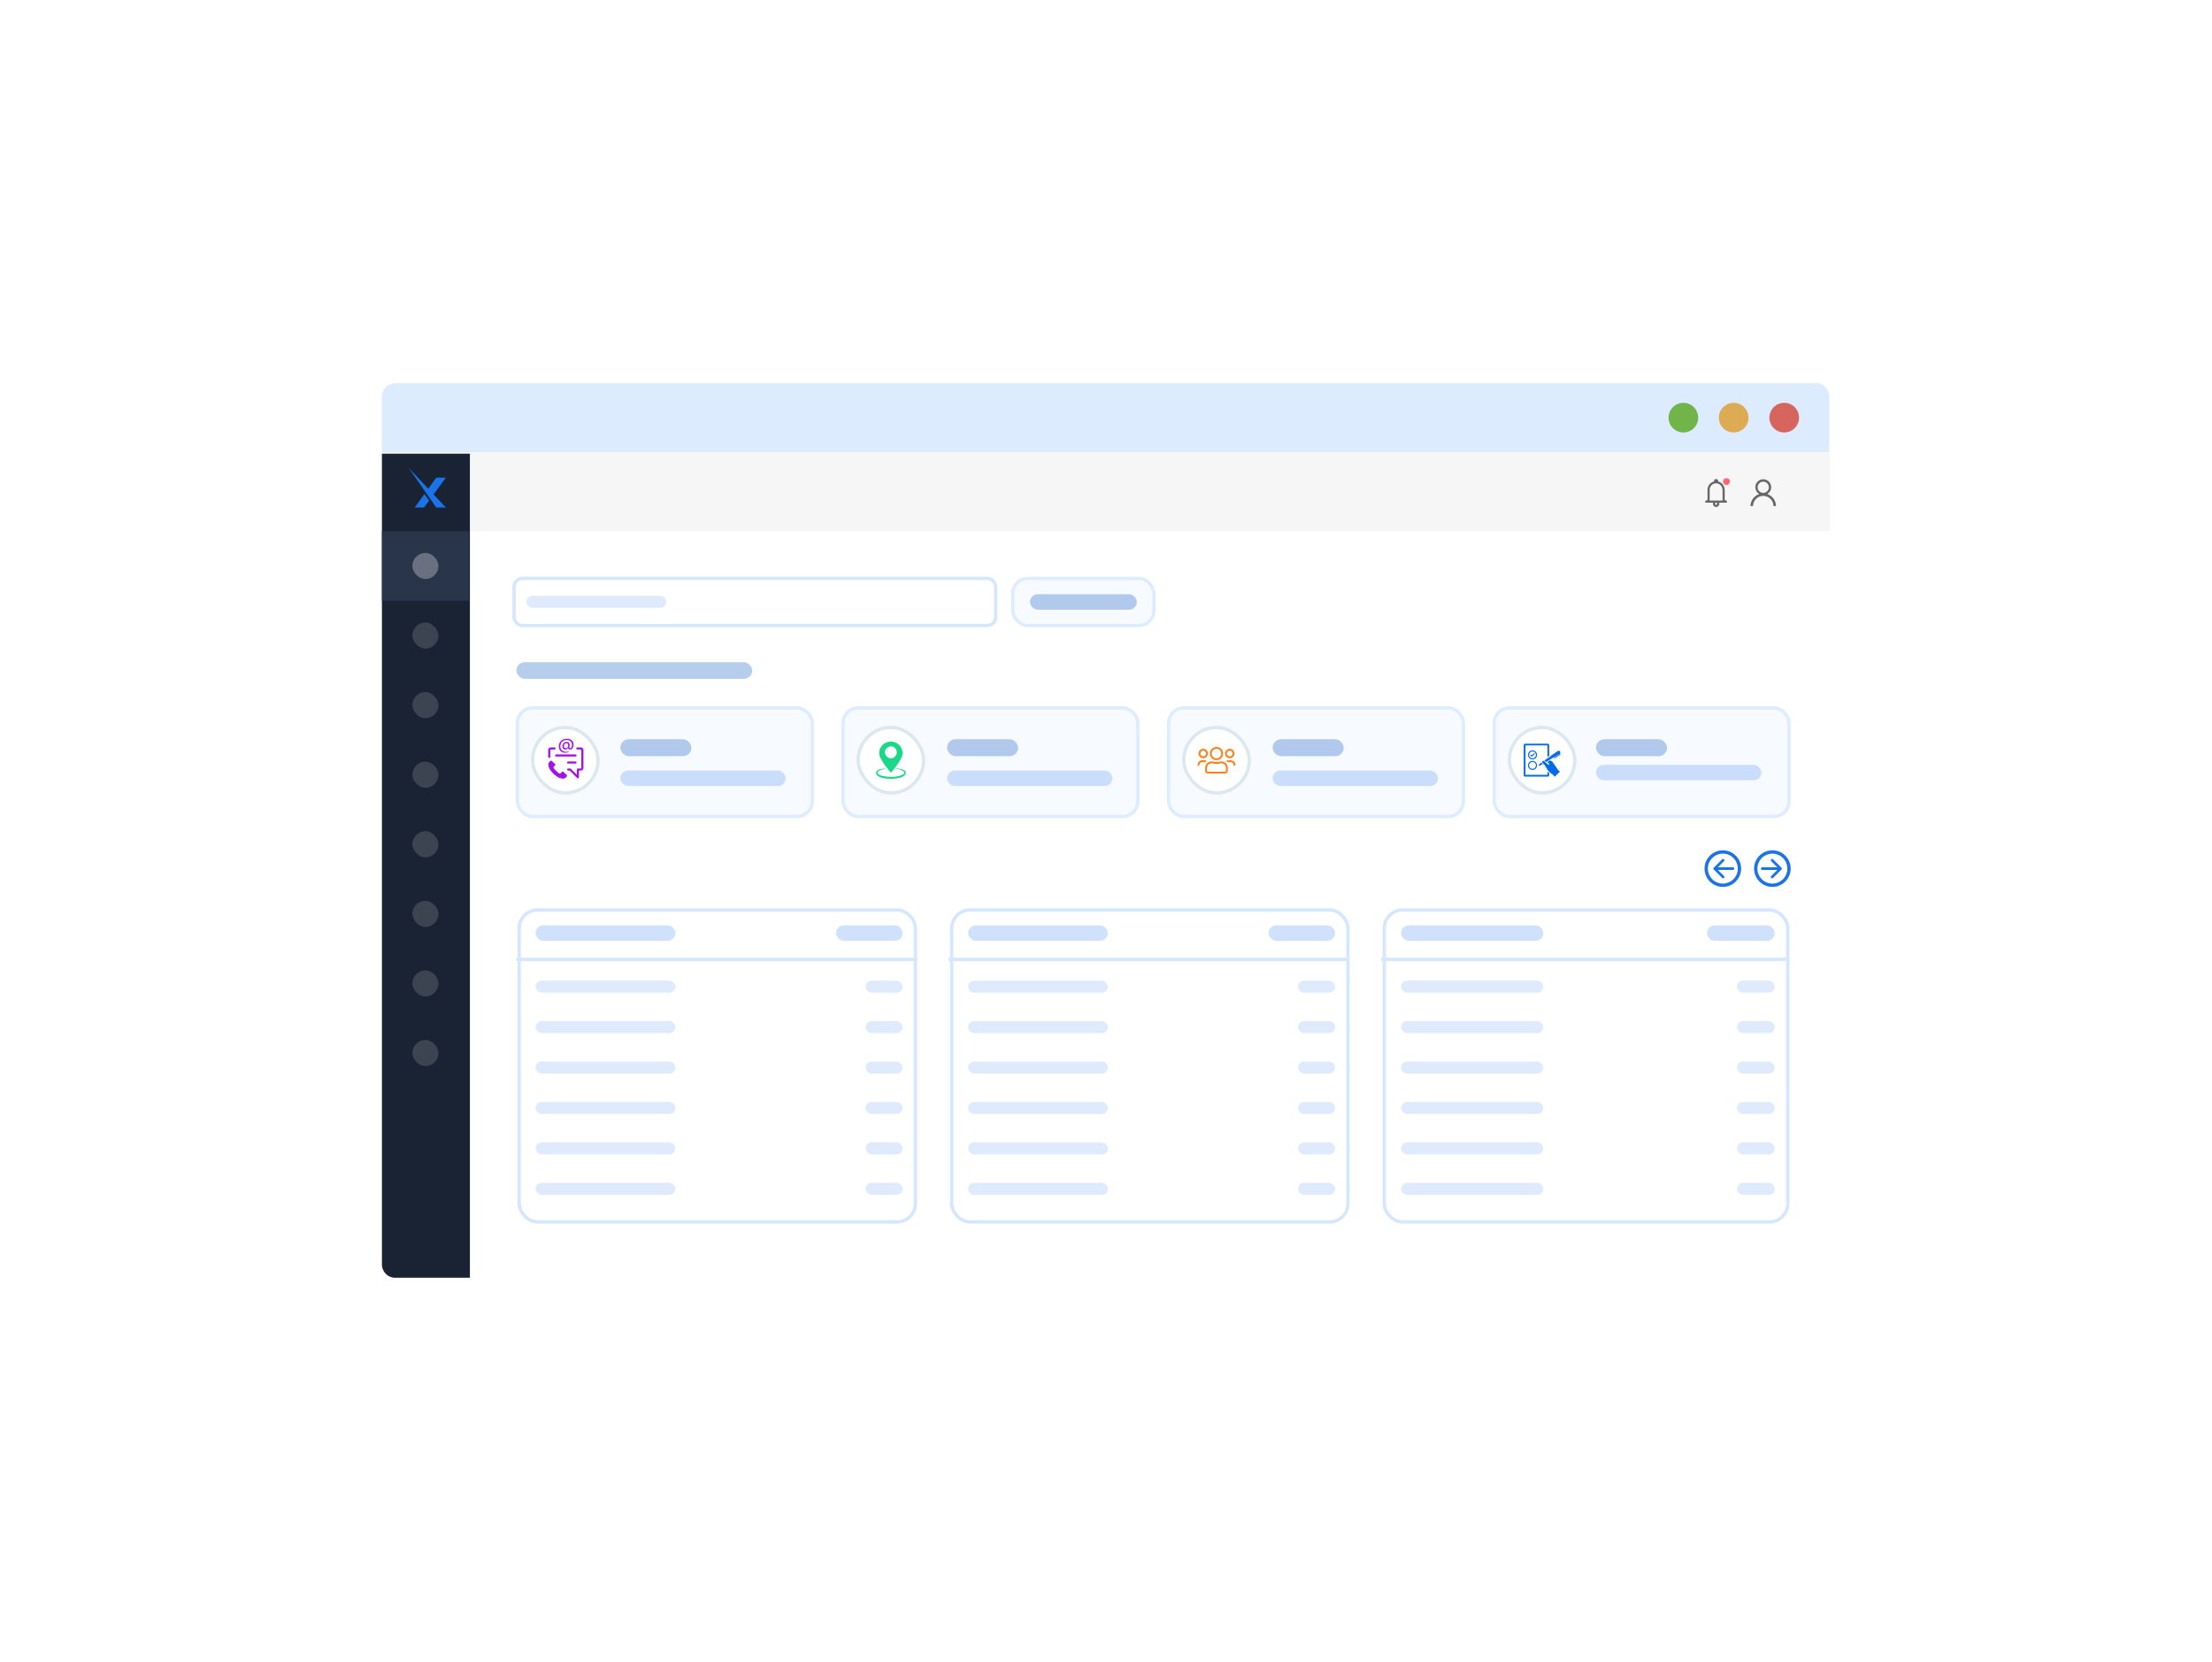 <svg width="695" height="522" viewBox="0 0 695 522" fill="none" xmlns="http://www.w3.org/2000/svg">
<path d="M213.726 166.555C243.07 81.709 361.225 52.821 426.406 114.557L525.743 208.644C590.924 270.379 554.245 376.437 459.721 399.547L315.664 434.767C221.14 457.878 139.663 380.708 169.007 295.862L213.726 166.555Z" fill="white"/>
<g filter="url(#filter0_d_26_55)">
<path d="M574.897 137.892V392.38C574.897 394.966 573.066 396.999 570.737 396.999H124.16C121.831 396.999 120 394.966 120 392.38V137.892C120 135.306 121.831 133.273 124.16 133.273H570.737C573.066 133.273 574.897 135.398 574.897 137.892Z" fill="white"/>
<g clip-path="url(#clip0_26_55)">
<rect x="120" y="138.141" width="454.897" height="259.119" fill="white"/>
<rect x="120" y="137.88" width="454.897" height="24.589" fill="#F6F6F6"/>
<g clip-path="url(#clip1_26_55)">
<path d="M539.195 146.095C538.822 146.095 538.52 146.397 538.52 146.77C538.52 146.799 538.526 146.827 538.53 146.855C537.363 147.153 536.493 148.213 536.493 149.472V152.511C536.493 152.702 536.347 152.849 536.156 152.849H535.818V153.524H538.245C538.207 153.631 538.182 153.743 538.182 153.862C538.182 154.417 538.64 154.875 539.195 154.875C539.75 154.875 540.208 154.417 540.208 153.862C540.208 153.743 540.183 153.631 540.145 153.524H542.572V152.849H542.234C542.043 152.849 541.897 152.702 541.897 152.511V149.567C541.897 148.298 541.048 147.166 539.86 146.855C539.864 146.827 539.87 146.799 539.87 146.77C539.87 146.397 539.568 146.095 539.195 146.095ZM539.047 147.446C539.096 147.442 539.145 147.446 539.195 147.446C539.216 147.446 539.237 147.446 539.258 147.446C540.361 147.478 541.221 148.445 541.221 149.567V152.511C541.221 152.63 541.246 152.742 541.285 152.849H537.106C537.144 152.742 537.169 152.63 537.169 152.511V149.472C537.169 148.399 537.995 147.522 539.047 147.446ZM539.195 153.524C539.385 153.524 539.533 153.672 539.533 153.862C539.533 154.052 539.385 154.199 539.195 154.199C539.005 154.199 538.857 154.052 538.857 153.862C538.857 153.672 539.005 153.524 539.195 153.524Z" fill="#666666"/>
<circle cx="542.437" cy="146.885" r="1.081" fill="#FF6877"/>
</g>
<path fill-rule="evenodd" clip-rule="evenodd" d="M555.262 150.81C555.983 150.378 556.487 149.585 556.487 148.649C556.487 147.28 555.371 146.163 554.002 146.163C552.633 146.163 551.516 147.28 551.516 148.649C551.516 149.549 552.021 150.378 552.741 150.81C551.156 151.35 550.003 152.827 550.003 154.592H550.796C550.796 152.827 552.237 151.386 554.002 151.386C555.767 151.386 557.208 152.827 557.208 154.592H558C558 152.827 556.847 151.35 555.262 150.81ZM554.002 146.92C554.974 146.92 555.767 147.712 555.767 148.685C555.767 149.657 554.974 150.45 554.002 150.45C553.029 150.45 552.237 149.657 552.237 148.685C552.237 147.712 553.029 146.92 554.002 146.92Z" fill="#666766"/>
<rect x="120" y="138.14" width="27.639" height="259.119" fill="#1A2334"/>
<path fill-rule="evenodd" clip-rule="evenodd" d="M133.355 150.803L130.302 155.033H133.226L134.801 152.878L133.355 150.803ZM135.89 151.387L134.219 149.606L137.069 145.659H140.077L135.89 151.387Z" fill="#1A73E8"/>
<path d="M128.381 142.564L137.07 155.034H140.078L128.381 142.564Z" fill="#1A73E8"/>
<rect x="120.002" y="162.472" width="27.321" height="21.857" fill="#29354A"/>
<rect opacity="0.3" x="129.564" y="169.302" width="8.196" height="8.196" rx="4.098" fill="white"/>
<rect opacity="0.15" x="129.564" y="191.159" width="8.196" height="8.196" rx="4.098" fill="white"/>
<rect opacity="0.15" x="129.564" y="213.014" width="8.196" height="8.196" rx="4.098" fill="white"/>
<rect opacity="0.15" x="129.564" y="234.873" width="8.196" height="8.196" rx="4.098" fill="white"/>
<rect opacity="0.15" x="129.564" y="256.73" width="8.196" height="8.196" rx="4.098" fill="white"/>
<rect opacity="0.15" x="129.564" y="278.587" width="8.196" height="8.196" rx="4.098" fill="white"/>
<rect opacity="0.15" x="129.564" y="300.442" width="8.196" height="8.196" rx="4.098" fill="white"/>
<rect opacity="0.15" x="129.564" y="322.3" width="8.196" height="8.196" rx="4.098" fill="white"/>
<rect x="161.507" y="177.306" width="151.325" height="14.806" rx="2.609" fill="white" stroke="#D4E7FF" stroke-width="1.044"/>
<rect opacity="0.2" x="165.381" y="182.759" width="43.929" height="3.791" rx="1.896" fill="#629FF0"/>
<rect x="318.198" y="177.306" width="44.343" height="14.806" rx="4.697" fill="#F7FAFF" stroke="#DEECFF" stroke-width="1.044"/>
<rect opacity="0.3" x="323.623" y="182.282" width="33.559" height="4.853" rx="2.426" fill="#0A58BE"/>
<rect opacity="0.3" x="162.25" y="203.634" width="74.1" height="5.218" rx="2.609" fill="#0A58BE"/>
<rect x="469.486" y="218.009" width="92.611" height="34.068" rx="4.697" fill="#F7FAFF" stroke="#DEECFF" stroke-width="1.044"/>
<rect x="474.229" y="224.132" width="20.569" height="20.569" rx="10.284" fill="white" stroke="#DCE8F0" stroke-width="1.044"/>
<path d="M486.201 237.957C486.242 237.984 486.263 238.019 486.29 238.05C486.411 238.191 486.548 238.312 486.69 238.433C486.731 238.467 486.748 238.502 486.748 238.557C486.745 238.743 486.741 238.93 486.748 239.119C486.758 239.361 486.593 239.582 486.29 239.578C485.864 239.575 485.437 239.578 485.011 239.578C484.777 239.578 484.539 239.575 484.305 239.575C483.91 239.575 483.514 239.578 483.115 239.578C482.578 239.578 482.041 239.582 481.505 239.578C481.04 239.571 480.576 239.585 480.111 239.578C479.819 239.575 479.523 239.578 479.23 239.578C479.182 239.578 479.131 239.578 479.083 239.568C478.883 239.53 478.749 239.361 478.749 239.144C478.749 238.46 478.749 237.774 478.749 237.091C478.749 235.99 478.749 234.889 478.749 233.785C478.752 232.409 478.752 231.035 478.752 229.662C478.752 229.496 478.811 229.365 478.955 229.279C479.014 229.241 479.079 229.22 479.151 229.22C480.982 229.22 482.816 229.22 484.646 229.22C485.21 229.22 485.771 229.22 486.335 229.22C486.497 229.22 486.621 229.293 486.7 229.434C486.731 229.493 486.748 229.555 486.748 229.621C486.748 230.19 486.748 230.759 486.748 231.329C486.748 231.888 486.748 232.443 486.751 233.002C486.751 233.05 486.738 233.078 486.696 233.106C486.548 233.206 486.401 233.306 486.253 233.406C486.239 233.413 486.225 233.433 486.211 233.423C486.198 233.416 486.204 233.395 486.204 233.378C486.204 232.447 486.204 231.515 486.204 230.583C486.204 230.331 486.204 230.08 486.204 229.828C486.204 229.766 486.204 229.766 486.139 229.766C484.55 229.766 482.957 229.766 481.367 229.766C480.703 229.766 480.039 229.766 479.375 229.766C479.306 229.766 479.306 229.766 479.306 229.838C479.306 232.505 479.306 235.172 479.306 237.839C479.306 238.209 479.306 238.574 479.306 238.943C479.306 239.023 479.306 239.023 479.385 239.023C481.178 239.023 482.974 239.023 484.766 239.023C485.214 239.023 485.661 239.023 486.108 239.023C486.222 239.023 486.204 239.037 486.204 238.923C486.204 238.623 486.204 238.319 486.204 238.019C486.201 238.002 486.201 237.984 486.201 237.957Z" fill="#046AEC"/>
<path d="M484.942 234.593C485.014 234.596 485.09 234.624 485.159 234.676C485.279 234.765 485.376 234.876 485.486 234.976C485.713 235.183 485.93 235.404 486.164 235.607C486.26 235.693 486.36 235.776 486.48 235.835C486.556 235.869 486.631 235.88 486.711 235.856C486.814 235.821 486.845 235.728 486.779 235.642C486.662 235.493 486.525 235.366 486.387 235.235C486.318 235.169 486.25 235.103 486.181 235.038C486.157 235.017 486.15 235.003 486.184 234.983C486.449 234.817 486.711 234.648 486.972 234.482C486.996 234.465 487.017 234.472 487.037 234.486C487.158 234.545 487.278 234.6 487.395 234.662C487.464 234.696 487.54 234.703 487.605 234.752C487.65 234.783 487.688 234.817 487.719 234.858C488.08 235.373 488.445 235.89 488.806 236.404C489.023 236.711 489.239 237.015 489.456 237.322C489.491 237.37 489.511 237.422 489.518 237.481C489.521 237.515 489.539 237.536 489.566 237.557C489.745 237.677 489.921 237.802 490.096 237.922C490.144 237.957 490.148 237.96 490.103 238.002C489.852 238.247 489.601 238.495 489.353 238.74C489.143 238.951 488.93 239.158 488.72 239.368C488.641 239.447 488.562 239.523 488.482 239.603C488.458 239.627 488.445 239.623 488.424 239.596C488.297 239.42 488.169 239.247 488.039 239.071C488.025 239.051 488.004 239.033 487.984 239.02C487.571 238.744 487.175 238.443 486.8 238.116C486.549 237.895 486.353 237.626 486.17 237.346C485.974 237.043 485.806 236.725 485.616 236.415C485.489 236.204 485.331 236.011 485.162 235.831C484.97 235.624 484.78 235.417 484.591 235.21C484.515 235.128 484.509 235.024 484.533 234.921C484.577 234.738 484.749 234.596 484.942 234.593Z" fill="#046AEC"/>
<path d="M490.248 231.933C490.248 232.051 490.213 232.154 490.148 232.251C490.131 232.279 490.131 232.296 490.148 232.323C490.182 232.368 490.21 232.417 490.241 232.465C490.299 232.558 490.285 232.634 490.193 232.696C490.031 232.803 489.869 232.906 489.707 233.013C489.298 233.283 488.889 233.552 488.479 233.821C488.441 233.845 488.421 233.848 488.397 233.804C488.373 233.755 488.342 233.71 488.307 233.669C488.283 233.638 488.29 233.621 488.321 233.6C488.541 233.459 488.758 233.314 488.975 233.172C489.284 232.969 489.594 232.765 489.907 232.561C489.931 232.544 489.965 232.534 489.935 232.489C489.907 232.448 489.886 232.465 489.859 232.482C489.212 232.893 488.565 233.307 487.918 233.717C487.894 233.731 487.874 233.752 487.85 233.714C487.832 233.69 487.812 233.71 487.798 233.721C487.65 233.814 487.505 233.907 487.358 234C486.848 234.321 486.339 234.645 485.833 234.966C485.802 234.987 485.785 234.984 485.761 234.959C485.613 234.818 485.465 234.68 485.317 234.538C485.297 234.518 485.252 234.507 485.255 234.48C485.255 234.452 485.3 234.442 485.324 234.425C485.778 234.114 486.229 233.807 486.683 233.496C486.907 233.345 487.134 233.189 487.358 233.038C487.382 233.02 487.402 233.01 487.378 232.975C487.361 232.951 487.389 232.944 487.402 232.934C487.536 232.841 487.671 232.751 487.805 232.658C488.352 232.285 488.899 231.916 489.446 231.544C489.628 231.419 489.814 231.423 490.007 231.513C490.014 231.516 490.021 231.519 490.027 231.523C490.131 231.595 490.248 231.806 490.248 231.933Z" fill="#046AEC"/>
<path d="M482.926 236.046C482.926 236.836 482.293 237.471 481.502 237.468C480.734 237.464 480.088 236.843 480.091 236.043C480.094 235.235 480.734 234.625 481.512 234.625C482.293 234.625 482.926 235.266 482.926 236.046ZM480.442 236.046C480.425 236.605 480.886 237.126 481.508 237.123C482.111 237.119 482.572 236.64 482.582 236.06C482.592 235.477 482.128 234.973 481.519 234.973C480.896 234.97 480.428 235.484 480.442 236.046Z" fill="#046AEC"/>
<path d="M482.926 232.751C482.923 233.541 482.307 234.148 481.55 234.169C480.727 234.19 480.088 233.531 480.091 232.747C480.094 231.94 480.731 231.329 481.512 231.329C482.307 231.326 482.929 231.978 482.926 232.751ZM481.502 233.824C482.104 233.824 482.578 233.344 482.578 232.737C482.578 232.182 482.135 231.671 481.508 231.674C480.91 231.674 480.435 232.147 480.438 232.758C480.438 233.382 480.951 233.827 481.502 233.824Z" fill="#046AEC"/>
<path d="M484.471 235.815H484.468C484.406 235.774 484.361 235.815 484.313 235.843C484.179 235.919 484.048 235.995 483.914 236.074C483.849 236.112 483.776 236.102 483.708 236.112C483.615 236.126 483.522 236.129 483.429 236.14C483.415 236.14 483.401 236.147 483.395 236.136C483.384 236.126 483.398 236.112 483.405 236.102C483.467 235.984 483.532 235.867 483.594 235.75C483.611 235.715 483.635 235.691 483.666 235.667C483.804 235.567 483.942 235.463 484.076 235.36C484.1 235.343 484.117 235.322 484.11 235.287C484.107 235.26 484.12 235.239 484.145 235.225C484.193 235.194 484.241 235.16 484.289 235.125C484.313 235.108 484.327 235.105 484.334 235.139C484.354 235.236 484.406 235.312 484.475 235.384C484.551 235.463 484.623 235.546 484.698 235.626C484.726 235.653 484.729 235.67 484.692 235.691C484.633 235.726 484.575 235.764 484.52 235.798C484.499 235.808 484.489 235.815 484.471 235.815Z" fill="#046AEC"/>
<path d="M482.217 232.392C482.217 232.426 482.199 232.461 482.169 232.495C482.003 232.661 481.835 232.83 481.67 232.995C481.591 233.075 481.508 233.158 481.429 233.237C481.357 233.309 481.264 233.309 481.191 233.237C481.078 233.127 480.964 233.013 480.854 232.899C480.785 232.826 480.785 232.726 480.851 232.661C480.913 232.599 481.016 232.599 481.085 232.668C481.15 232.733 481.215 232.795 481.277 232.864C481.302 232.892 481.315 232.888 481.339 232.864C481.535 232.668 481.732 232.471 481.928 232.274C481.996 232.205 482.072 232.198 482.148 232.247C482.196 232.274 482.217 232.319 482.217 232.392Z" fill="#046AEC"/>
<rect opacity="0.3" x="501.448" y="227.824" width="22.314" height="5.331" rx="2.665" fill="#0A58BE"/>
<rect opacity="0.3" x="501.448" y="235.866" width="51.952" height="4.853" rx="2.426" fill="#629FF0"/>
<rect x="264.887" y="218.009" width="92.611" height="34.068" rx="4.697" fill="#F7FAFF" stroke="#DEECFF" stroke-width="1.044"/>
<rect x="269.629" y="224.132" width="20.569" height="20.569" rx="10.284" fill="white" stroke="#DCE8F0" stroke-width="1.044"/>
<path d="M279.915 238.352C278.618 236.806 277.357 235.283 276.52 233.452C275.642 231.534 276.944 229.017 279.252 228.622C281.327 228.267 283.17 229.569 283.553 231.638C283.693 232.382 283.507 233.074 283.181 233.743C282.507 235.138 281.571 236.358 280.6 237.55C280.391 237.811 280.165 238.061 279.915 238.352ZM279.903 233.795C280.949 233.795 281.775 232.964 281.775 231.912C281.769 230.924 280.914 230.075 279.938 230.075C278.903 230.081 278.055 230.929 278.06 231.964C278.066 232.946 278.915 233.789 279.903 233.795Z" fill="#1BD888"/>
<path d="M278.45 237.038C277.7 237.189 277.299 237.3 276.665 237.527C276.433 237.602 276.206 237.736 276.003 237.881C275.625 238.154 275.619 238.491 275.979 238.788C276.41 239.142 276.933 239.282 277.467 239.392C279.275 239.764 281.077 239.764 282.861 239.259C283.198 239.166 283.53 239.003 283.82 238.805C284.233 238.526 284.216 238.166 283.809 237.864C283.315 237.498 282.733 237.352 282.146 237.224C281.891 237.172 281.635 237.131 281.339 237.079C281.42 237.038 281.472 236.986 281.513 236.992C282.379 237.062 283.257 237.108 284.035 237.55C284.675 237.916 284.774 238.55 284.291 239.113C283.832 239.573 283.204 239.788 282.856 239.886C280.292 240.642 276.642 240.195 275.724 239.276C274.968 238.672 275.108 237.864 275.991 237.451C276.718 237.12 277.496 237.05 278.275 236.992C278.333 236.986 278.392 237.021 278.45 237.038Z" fill="#1BD888"/>
<rect opacity="0.3" x="297.568" y="227.824" width="22.314" height="5.331" rx="2.665" fill="#0A58BE"/>
<rect opacity="0.3" x="297.568" y="237.667" width="51.952" height="4.853" rx="2.426" fill="#629FF0"/>
<rect x="367.186" y="218.009" width="92.611" height="34.068" rx="4.697" fill="#F7FAFF" stroke="#DEECFF" stroke-width="1.044"/>
<rect x="371.928" y="224.132" width="20.569" height="20.569" rx="10.284" fill="white" stroke="#DCE8F0" stroke-width="1.044"/>
<path d="M382.197 238.604C381.347 238.604 380.502 238.604 379.652 238.604C378.993 238.604 378.652 238.266 378.656 237.613C378.656 237.234 378.634 236.846 378.697 236.476C378.893 235.353 379.902 234.609 381.025 234.838C381.829 235.002 382.588 234.993 383.393 234.842C384.706 234.6 385.756 235.55 385.775 236.892C385.779 237.166 385.779 237.44 385.775 237.713C385.765 238.229 385.393 238.599 384.879 238.599C383.984 238.608 383.088 238.604 382.197 238.604ZM382.202 238.024C383.056 238.024 383.916 238.024 384.77 238.024C385.084 238.024 385.193 237.914 385.197 237.599C385.202 237.385 385.202 237.175 385.197 236.96C385.161 235.81 384.352 235.194 383.238 235.454C382.929 235.527 382.611 235.609 382.302 235.595C381.852 235.577 381.406 235.481 380.961 235.408C380.384 235.312 379.556 235.563 379.343 236.339C379.238 236.727 379.243 237.147 379.229 237.554C379.216 237.933 379.32 238.019 379.702 238.019C380.538 238.024 381.37 238.024 382.202 238.024Z" fill="#FC8019"/>
<path d="M382.197 230.231C383.397 230.25 384.265 231.163 384.288 232.299C384.306 233.45 383.342 234.431 382.22 234.408C381.001 234.385 380.156 233.468 380.138 232.331C380.124 231.185 381.083 230.222 382.197 230.231ZM382.22 233.824C383.01 233.833 383.715 233.153 383.706 232.331C383.697 231.468 383.056 230.838 382.21 230.825C381.41 230.811 380.715 231.509 380.724 232.322C380.729 233.185 381.397 233.81 382.22 233.824Z" fill="#FC8019"/>
<path d="M387.856 232.3C387.875 233.117 387.225 233.802 386.425 233.811C385.602 233.82 384.925 233.172 384.902 232.355C384.879 231.538 385.566 230.825 386.379 230.825C387.184 230.825 387.838 231.474 387.856 232.3ZM387.27 232.346C387.284 231.853 386.902 231.433 386.429 231.419C385.906 231.405 385.488 231.793 385.479 232.304C385.47 232.788 385.866 233.204 386.361 233.222C386.843 233.245 387.261 232.839 387.27 232.346Z" fill="#FC8019"/>
<path d="M376.57 232.317C376.565 231.509 377.224 230.838 378.029 230.829C378.833 230.82 379.52 231.5 379.524 232.308C379.529 233.125 378.851 233.815 378.047 233.81C377.229 233.81 376.579 233.153 376.57 232.317ZM377.156 232.317C377.156 232.81 377.556 233.221 378.042 233.226C378.529 233.23 378.947 232.806 378.947 232.308C378.947 231.824 378.529 231.414 378.047 231.418C377.547 231.427 377.156 231.824 377.156 232.317Z" fill="#FC8019"/>
<path d="M385.22 234.614C385.502 234.541 385.729 234.458 385.961 234.431C386.225 234.399 386.489 234.413 386.757 234.426C387.543 234.463 388.125 235.056 388.157 235.846C388.166 236.047 388.057 236.188 387.888 236.198C387.707 236.207 387.602 236.102 387.575 235.887C387.507 235.289 387.198 235.006 386.602 235.011C386.339 235.011 386.075 235.038 385.811 235.043C385.752 235.043 385.679 235.02 385.634 234.983C385.511 234.883 385.398 234.773 385.22 234.614Z" fill="#FC8019"/>
<path d="M379.161 234.654C379.011 234.79 378.892 234.9 378.77 235C378.733 235.028 378.679 235.046 378.633 235.042C378.361 235.032 378.092 235.01 377.82 235.005C377.247 235 376.92 235.293 376.851 235.863C376.851 235.877 376.851 235.895 376.847 235.909C376.824 236.096 376.72 236.206 376.533 236.192C376.338 236.178 376.265 236.037 376.27 235.859C376.274 235.183 376.765 234.562 377.433 234.462C377.929 234.384 378.442 234.343 378.933 234.535C379.001 234.567 379.07 234.608 379.161 234.654Z" fill="#FC8019"/>
<rect opacity="0.3" x="399.868" y="227.824" width="22.314" height="5.331" rx="2.665" fill="#0A58BE"/>
<rect opacity="0.3" x="399.868" y="237.667" width="51.952" height="4.853" rx="2.426" fill="#629FF0"/>
<rect x="162.587" y="218.009" width="92.611" height="34.068" rx="4.697" fill="#F7FAFF" stroke="#DEECFF" stroke-width="1.044"/>
<rect x="167.329" y="224.132" width="20.569" height="20.569" rx="10.284" fill="white" stroke="#DCE8F0" stroke-width="1.044"/>
<path d="M178.12 227.658C178.557 227.658 178.934 227.736 179.25 227.891C179.566 228.046 179.805 228.269 179.969 228.559C180.136 228.847 180.219 229.189 180.219 229.584C180.219 229.86 180.167 230.113 180.062 230.341C179.961 230.567 179.822 230.746 179.647 230.879C179.475 231.008 179.291 231.073 179.093 231.073C178.91 231.073 178.764 231.03 178.657 230.942C178.553 230.855 178.499 230.712 178.496 230.515C178.293 230.887 177.996 231.073 177.603 231.073C177.428 231.073 177.273 231.031 177.138 230.946C177.002 230.862 176.897 230.743 176.82 230.591C176.744 230.436 176.706 230.258 176.706 230.058C176.706 229.792 176.763 229.554 176.875 229.342C176.988 229.131 177.143 228.966 177.341 228.847C177.538 228.726 177.759 228.665 178.001 228.665C178.207 228.665 178.385 228.705 178.534 228.784C178.684 228.863 178.798 228.974 178.877 229.118C178.956 229.259 178.996 229.423 178.996 229.609C178.996 229.668 178.991 229.732 178.983 229.799L178.903 230.312C178.897 230.362 178.894 230.398 178.894 230.417C178.894 230.502 178.914 230.563 178.953 230.599C178.993 230.633 179.049 230.65 179.123 230.65C179.227 230.65 179.324 230.609 179.415 230.527C179.508 230.446 179.583 230.326 179.639 230.168C179.695 230.007 179.724 229.818 179.724 229.601C179.724 229.29 179.66 229.019 179.533 228.788C179.406 228.557 179.217 228.377 178.966 228.25C178.715 228.121 178.41 228.056 178.052 228.056C177.634 228.056 177.275 228.145 176.973 228.322C176.674 228.497 176.447 228.737 176.291 229.042C176.136 229.344 176.059 229.684 176.059 230.062C176.059 230.604 176.214 231.017 176.524 231.302C176.834 231.59 177.603 232.031 178.903 231.597C178.361 232.235 176.515 232.391 175.843 231.179C175.671 230.872 175.585 230.499 175.585 230.062C175.585 229.596 175.693 229.182 175.91 228.818C176.128 228.451 176.428 228.166 176.812 227.963C177.198 227.76 177.634 227.658 178.12 227.658ZM177.764 230.65C177.9 230.65 178.025 230.613 178.141 230.54C178.257 230.467 178.348 230.359 178.416 230.218C178.486 230.075 178.522 229.907 178.522 229.715C178.522 229.52 178.468 229.368 178.361 229.258C178.254 229.148 178.107 229.093 177.921 229.093C177.783 229.093 177.657 229.129 177.544 229.203C177.431 229.276 177.341 229.382 177.273 229.52C177.208 229.656 177.176 229.815 177.176 229.998C177.176 230.199 177.229 230.358 177.337 230.477C177.447 230.592 177.589 230.65 177.764 230.65Z" fill="#A411E9"/>
<path fill-rule="evenodd" clip-rule="evenodd" d="M182.519 230.394H181.12V231.061H182.519C182.59 231.061 182.648 231.119 182.648 231.19V236.881C182.648 236.921 182.629 236.957 182.6 236.981C182.578 236.999 182.549 237.01 182.519 237.01H181.57C181.396 237.01 181.253 237.143 181.238 237.314C181.237 237.322 181.237 238.99 181.237 238.99L179.354 237.107C179.295 237.048 179.218 237.016 179.141 237.011C179.134 237.01 178.508 237.01 178.508 237.01C178.323 237.01 178.174 237.159 178.174 237.343C178.174 237.527 178.323 237.677 178.508 237.677H178.98L181.334 240.031C181.398 240.095 181.483 240.129 181.57 240.129C181.589 240.129 181.609 240.127 181.628 240.124C181.651 240.12 181.675 240.113 181.698 240.103C181.822 240.052 181.904 239.93 181.904 239.795V237.677H182.519C182.958 237.677 183.315 237.32 183.315 236.881V231.19C183.315 230.751 182.958 230.394 182.519 230.394ZM173.033 231.061H174.484V230.394H173.033C172.594 230.394 172.237 230.751 172.237 231.19V233.373C172.237 233.557 172.387 233.707 172.571 233.707C172.755 233.707 172.904 233.557 172.904 233.373V231.19C172.904 231.148 172.924 231.111 172.955 231.088C172.977 231.071 173.004 231.061 173.033 231.061ZM174.741 232.6H180.812C180.996 232.6 181.146 232.749 181.146 232.933C181.146 233.117 180.996 233.267 180.812 233.267H174.741C174.557 233.267 174.408 233.117 174.408 232.933C174.408 232.749 174.557 232.6 174.741 232.6ZM178.508 234.805H180.812C180.996 234.805 181.146 234.955 181.146 235.139C181.146 235.323 180.996 235.473 180.812 235.473H178.508C178.324 235.473 178.175 235.323 178.175 235.139C178.175 234.955 178.324 234.805 178.508 234.805Z" fill="#A411E9"/>
<path d="M172.374 236.454C172.516 236.931 172.763 237.352 173.065 237.742C173.595 238.43 174.223 239.017 174.936 239.508C175.346 239.791 175.784 240.021 176.272 240.14C176.65 240.234 177.027 240.249 177.398 240.111C177.509 240.071 177.606 240.013 177.686 239.925C177.824 239.772 177.967 239.626 178.108 239.476C178.224 239.353 178.223 239.213 178.101 239.096C177.726 238.74 177.35 238.387 176.972 238.035C176.848 237.919 176.709 237.925 176.591 238.048C176.437 238.209 176.284 238.371 176.134 238.536C176.049 238.629 175.95 238.655 175.832 238.619C175.649 238.561 175.491 238.453 175.352 238.326C175.023 238.026 174.695 237.724 174.381 237.408C174.221 237.247 174.093 237.053 173.954 236.872C173.93 236.84 173.916 236.8 173.903 236.762C173.868 236.66 173.897 236.575 173.971 236.499C174.124 236.34 174.276 236.179 174.426 236.017C174.517 235.919 174.533 235.815 174.476 235.711C174.461 235.684 174.439 235.658 174.416 235.636C174.055 235.296 173.693 234.955 173.331 234.613C173.248 234.535 173.153 234.502 173.043 234.547C173.012 234.561 172.981 234.579 172.959 234.603C172.794 234.777 172.629 234.953 172.468 235.13C172.364 235.245 172.323 235.391 172.296 235.54C172.242 235.852 172.285 236.154 172.374 236.454Z" fill="#A411E9"/>
<rect x="163.133" y="281.464" width="124.485" height="97.997" rx="5.74" fill="white" stroke="#D5E7FF" stroke-width="1.044"/>
<rect opacity="0.3" x="262.682" y="286.291" width="20.918" height="4.853" rx="2.426" fill="#629FF0"/>
<rect opacity="0.3" x="168.283" y="286.291" width="43.929" height="4.853" rx="2.426" fill="#629FF0"/>
<rect opacity="0.2" x="271.949" y="303.664" width="11.652" height="3.791" rx="1.896" fill="#629FF0"/>
<rect opacity="0.2" x="168.284" y="303.664" width="43.929" height="3.791" rx="1.896" fill="#629FF0"/>
<rect opacity="0.2" x="271.949" y="316.362" width="11.652" height="3.791" rx="1.896" fill="#629FF0"/>
<rect opacity="0.2" x="168.284" y="316.362" width="43.929" height="3.791" rx="1.896" fill="#629FF0"/>
<rect opacity="0.2" x="271.949" y="329.063" width="11.652" height="3.791" rx="1.896" fill="#629FF0"/>
<rect opacity="0.2" x="168.284" y="329.063" width="43.929" height="3.791" rx="1.896" fill="#629FF0"/>
<rect opacity="0.2" x="271.949" y="341.761" width="11.652" height="3.791" rx="1.896" fill="#629FF0"/>
<rect opacity="0.2" x="168.284" y="341.761" width="43.929" height="3.791" rx="1.896" fill="#629FF0"/>
<rect opacity="0.2" x="271.95" y="354.464" width="11.652" height="3.791" rx="1.896" fill="#629FF0"/>
<rect opacity="0.2" x="168.283" y="354.465" width="43.929" height="3.791" rx="1.896" fill="#629FF0"/>
<rect opacity="0.2" x="271.95" y="367.163" width="11.652" height="3.791" rx="1.896" fill="#629FF0"/>
<rect opacity="0.2" x="168.283" y="367.163" width="43.929" height="3.791" rx="1.896" fill="#629FF0"/>
<line x1="162.185" y1="296.99" x2="288.14" y2="296.99" stroke="#D5E7FF" stroke-width="1.044"/>
<rect x="299.023" y="281.467" width="124.485" height="97.997" rx="5.74" fill="white" stroke="#D5E7FF" stroke-width="1.044"/>
<rect opacity="0.3" x="398.573" y="286.294" width="20.918" height="4.853" rx="2.426" fill="#629FF0"/>
<rect opacity="0.3" x="304.174" y="286.294" width="43.929" height="4.853" rx="2.426" fill="#629FF0"/>
<rect opacity="0.2" x="407.839" y="303.667" width="11.652" height="3.791" rx="1.896" fill="#629FF0"/>
<rect opacity="0.2" x="304.174" y="303.667" width="43.929" height="3.791" rx="1.896" fill="#629FF0"/>
<rect opacity="0.2" x="407.839" y="316.364" width="11.652" height="3.791" rx="1.896" fill="#629FF0"/>
<rect opacity="0.2" x="304.174" y="316.364" width="43.929" height="3.791" rx="1.896" fill="#629FF0"/>
<rect opacity="0.2" x="407.84" y="329.066" width="11.652" height="3.791" rx="1.896" fill="#629FF0"/>
<rect opacity="0.2" x="304.174" y="329.066" width="43.929" height="3.791" rx="1.896" fill="#629FF0"/>
<rect opacity="0.2" x="407.839" y="341.764" width="11.652" height="3.791" rx="1.896" fill="#629FF0"/>
<rect opacity="0.2" x="304.174" y="341.764" width="43.929" height="3.791" rx="1.896" fill="#629FF0"/>
<rect opacity="0.2" x="407.839" y="354.467" width="11.652" height="3.791" rx="1.896" fill="#629FF0"/>
<rect opacity="0.2" x="304.174" y="354.467" width="43.929" height="3.791" rx="1.896" fill="#629FF0"/>
<rect opacity="0.2" x="407.839" y="367.166" width="11.652" height="3.791" rx="1.896" fill="#629FF0"/>
<rect opacity="0.2" x="304.174" y="367.166" width="43.929" height="3.791" rx="1.896" fill="#629FF0"/>
<line x1="298.075" y1="296.992" x2="424.03" y2="296.992" stroke="#D5E7FF" stroke-width="1.044"/>
<rect x="434.927" y="281.464" width="126.781" height="97.997" rx="5.74" fill="white" stroke="#D5E7FF" stroke-width="1.044"/>
<rect opacity="0.3" x="536.306" y="286.291" width="21.301" height="4.853" rx="2.426" fill="#629FF0"/>
<rect opacity="0.3" x="440.181" y="286.291" width="44.733" height="4.853" rx="2.426" fill="#629FF0"/>
<rect opacity="0.2" x="545.742" y="303.664" width="11.865" height="3.791" rx="1.896" fill="#629FF0"/>
<rect opacity="0.2" x="440.181" y="303.664" width="44.733" height="3.791" rx="1.896" fill="#629FF0"/>
<rect opacity="0.2" x="545.743" y="316.362" width="11.865" height="3.791" rx="1.896" fill="#629FF0"/>
<rect opacity="0.2" x="440.181" y="316.362" width="44.733" height="3.791" rx="1.896" fill="#629FF0"/>
<rect opacity="0.2" x="545.743" y="329.063" width="11.865" height="3.791" rx="1.896" fill="#629FF0"/>
<rect opacity="0.2" x="440.181" y="329.063" width="44.733" height="3.791" rx="1.896" fill="#629FF0"/>
<rect opacity="0.2" x="545.743" y="341.761" width="11.865" height="3.791" rx="1.896" fill="#629FF0"/>
<rect opacity="0.2" x="440.181" y="341.761" width="44.733" height="3.791" rx="1.896" fill="#629FF0"/>
<rect opacity="0.2" x="545.743" y="354.464" width="11.865" height="3.791" rx="1.896" fill="#629FF0"/>
<rect opacity="0.2" x="440.181" y="354.465" width="44.733" height="3.791" rx="1.896" fill="#629FF0"/>
<rect opacity="0.2" x="545.743" y="367.163" width="11.865" height="3.791" rx="1.896" fill="#629FF0"/>
<rect opacity="0.2" x="440.181" y="367.163" width="44.733" height="3.791" rx="1.896" fill="#629FF0"/>
<line x1="433.97" y1="296.99" x2="562.229" y2="296.99" stroke="#D5E7FF" stroke-width="1.044"/>
<path fill-rule="evenodd" clip-rule="evenodd" d="M557.079 265.536L559.721 268.178C559.883 268.34 559.883 268.602 559.721 268.764L557.079 271.406C556.917 271.568 556.654 271.568 556.492 271.406C556.33 271.244 556.33 270.981 556.492 270.819L558.425 268.886L553.68 268.886C553.451 268.886 553.265 268.7 553.265 268.471C553.265 268.242 553.451 268.056 553.68 268.056L558.425 268.056L556.492 266.123C556.33 265.961 556.33 265.698 556.492 265.536C556.654 265.374 556.917 265.374 557.079 265.536Z" fill="#1A73E8"/>
<circle cx="556.872" cy="268.47" r="5.225" stroke="#1A73E8" stroke-width="1.044"/>
<path fill-rule="evenodd" clip-rule="evenodd" d="M541.102 265.536L538.46 268.178C538.298 268.34 538.298 268.602 538.46 268.764L541.102 271.406C541.264 271.568 541.527 271.568 541.689 271.406C541.851 271.244 541.851 270.981 541.689 270.819L539.756 268.886L544.501 268.886C544.73 268.886 544.916 268.7 544.916 268.471C544.916 268.242 544.73 268.056 544.501 268.056L539.756 268.056L541.689 266.123C541.851 265.961 541.851 265.698 541.689 265.536C541.527 265.374 541.264 265.374 541.102 265.536Z" fill="#1A73E8"/>
<circle r="5.225" transform="matrix(-1 0 0 1 541.307 268.47)" stroke="#1A73E8" stroke-width="1.044"/>
<rect opacity="0.3" x="194.909" y="227.822" width="22.314" height="5.331" rx="2.665" fill="#0A58BE"/>
<rect opacity="0.3" x="194.909" y="237.666" width="51.952" height="4.853" rx="2.426" fill="#629FF0"/>
</g>
<path d="M574.731 137.705V120.158C574.731 117.83 572.901 116 570.573 116H124.158C121.83 116 120 117.83 120 120.158V137.705H574.731Z" fill="#DDEBFF"/>
<path d="M533.566 126.811C533.566 129.389 531.487 131.468 528.909 131.468C526.331 131.468 524.252 129.389 524.252 126.811C524.252 124.233 526.331 122.154 528.909 122.154C531.487 122.154 533.566 124.233 533.566 126.811Z" fill="#70B44A"/>
<path d="M549.367 126.811C549.367 129.389 547.288 131.468 544.71 131.468C542.132 131.468 540.053 129.389 540.053 126.811C540.053 124.233 542.132 122.154 544.71 122.154C547.288 122.154 549.367 124.233 549.367 126.811Z" fill="#DDAB54"/>
<path d="M565.25 126.811C565.25 129.389 563.171 131.468 560.593 131.468C558.015 131.468 555.936 129.389 555.936 126.811C555.936 124.233 558.015 122.154 560.593 122.154C563.171 122.154 565.25 124.233 565.25 126.811Z" fill="#D6655D"/>
</g>
<defs>
<filter id="filter0_d_26_55" x="0" y="0.385" width="694.897" height="521" filterUnits="userSpaceOnUse" color-interpolation-filters="sRGB">
<feFlood flood-opacity="0" result="BackgroundImageFix"/>
<feColorMatrix in="SourceAlpha" type="matrix" values="0 0 0 0 0 0 0 0 0 0 0 0 0 0 0 0 0 0 127 0" result="hardAlpha"/>
<feOffset dy="4.385"/>
<feGaussianBlur stdDeviation="60"/>
<feComposite in2="hardAlpha" operator="out"/>
<feColorMatrix type="matrix" values="0 0 0 0 0 0 0 0 0 0 0 0 0 0 0 0 0 0 0.15 0"/>
<feBlend mode="normal" in2="BackgroundImageFix" result="effect1_dropShadow_26_55"/>
<feBlend mode="normal" in="SourceGraphic" in2="effect1_dropShadow_26_55" result="shape"/>
</filter>
<clipPath id="clip0_26_55">
<path d="M120 137.881H574.897V392.01C574.897 394.765 572.663 396.999 569.907 396.999H124.158C121.862 396.999 120 395.138 120 392.841V137.881Z" fill="white"/>
</clipPath>
<clipPath id="clip1_26_55">
<rect width="10.806" height="10.806" fill="white" transform="translate(533.792 145.082)"/>
</clipPath>
</defs>
</svg>
